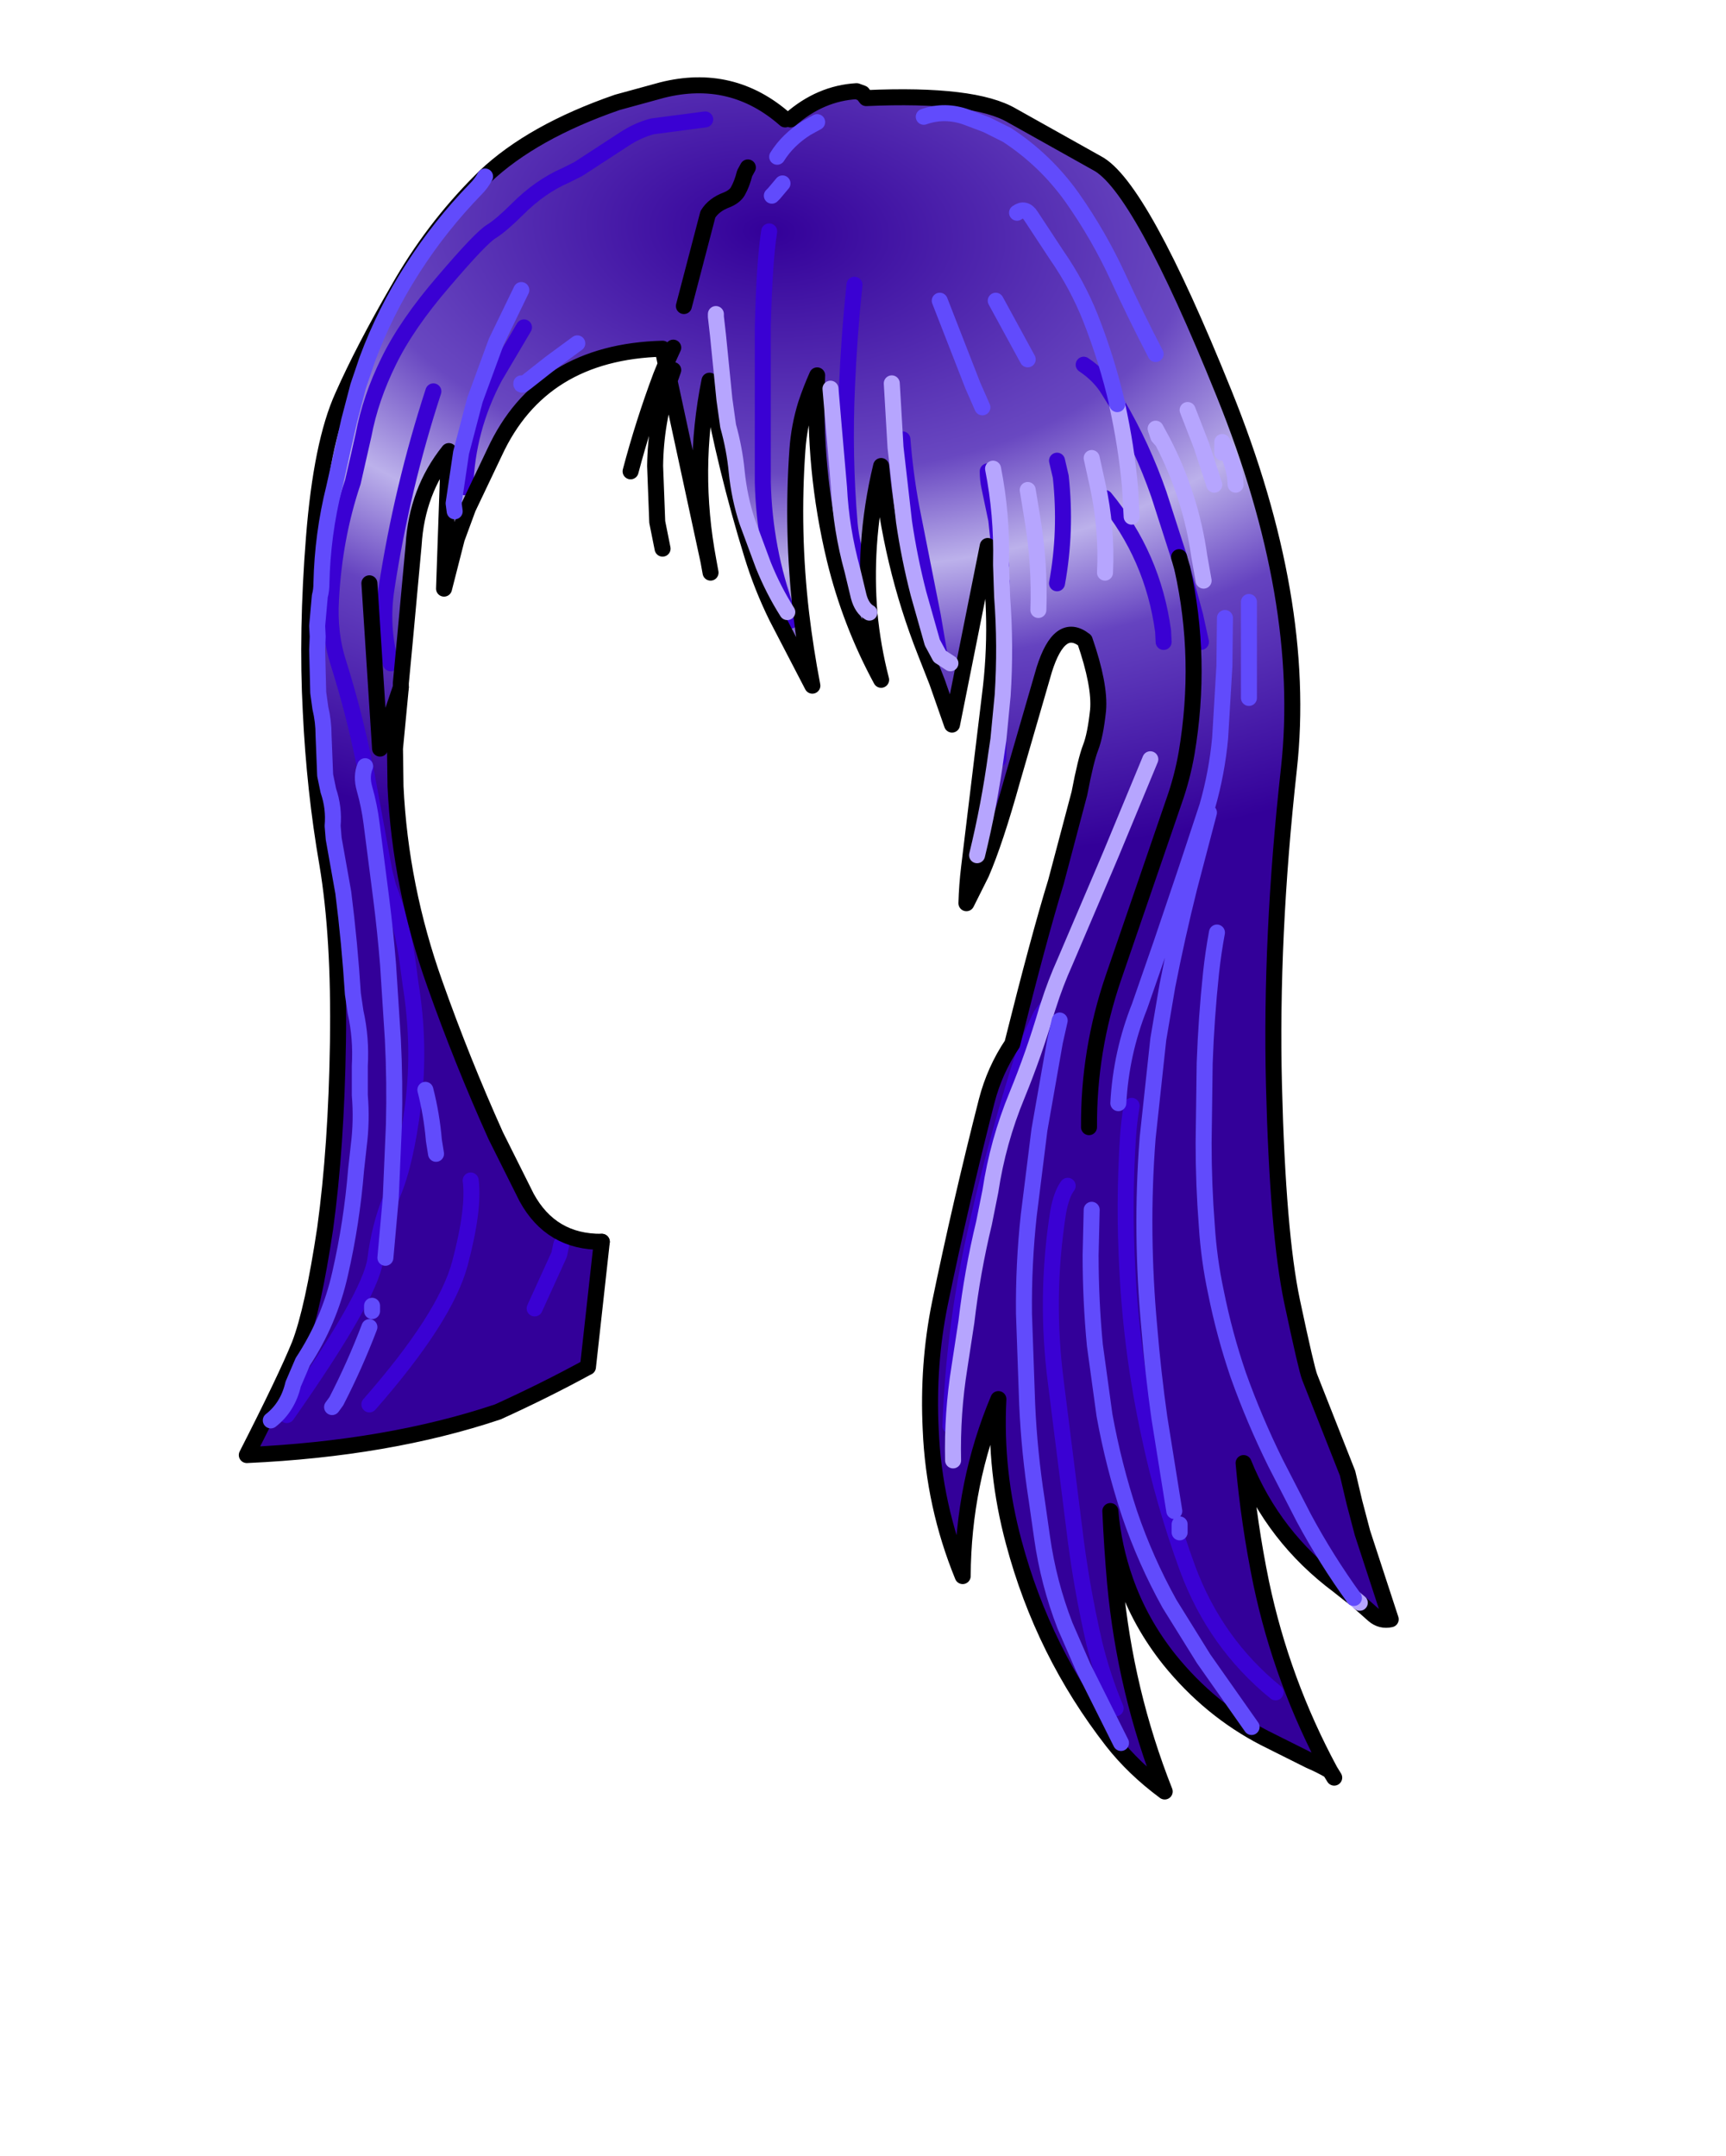 <?xml version="1.0" encoding="UTF-8" standalone="no"?>
<svg xmlns:xlink="http://www.w3.org/1999/xlink" xmlns="http://www.w3.org/2000/svg" height="202.2px" width="161.9px">
  <g transform="matrix(1.0, 0.0, 0.0, 1.0, 74.15, 81.7)">
    <g data-characterId="1374" height="160.0" transform="matrix(1.0, 0.0, 0.0, 1.0, -51.0, -73.7)" width="107.3" xlink:href="#shape0">
      <g id="shape0" transform="matrix(1.0, 0.0, 0.0, 1.0, 51.0, 73.7)">
        <path d="M34.25 -48.5 Q32.4 -52.05 30.7 -55.75 28.9 -59.65 26.4 -63.2 23.9 -66.7 20.3 -69.05 L18.4 -70.0 16.55 -70.7 Q14.5 -71.45 12.5 -70.75 14.5 -71.45 16.55 -70.7 L18.4 -70.0 20.3 -69.05 Q23.9 -66.7 26.4 -63.2 28.9 -59.65 30.7 -55.75 32.4 -52.05 34.25 -48.5 M2.5 -70.25 L1.5 -69.7 Q-0.25 -68.6 -1.25 -67.0 -0.25 -68.6 1.5 -69.7 L2.5 -70.25 M0.0 -70.5 Q2.8 -72.95 6.2 -73.15 L6.75 -72.95 7.1 -72.5 Q17.25 -72.95 20.8 -70.85 L28.75 -66.4 Q32.8 -64.3 40.65 -44.85 48.5 -25.45 46.75 -9.6 45.0 6.2 45.35 20.1 45.7 33.95 47.05 40.35 48.4 46.7 48.7 47.45 L52.25 56.45 52.9 59.2 53.65 62.05 56.3 70.15 Q55.4 70.35 54.7 69.75 L53.4 68.6 52.85 68.15 51.4 67.0 Q45.3 62.45 42.5 55.5 43.0 61.15 44.15 66.75 46.1 76.0 50.6 84.35 49.65 83.8 48.7 83.4 L44.5 81.3 Q39.35 78.65 35.55 73.95 32.8 70.5 31.4 66.5 30.3 63.4 30.0 60.0 30.15 63.4 30.45 66.8 31.4 76.95 35.1 86.3 32.2 84.15 30.2 81.6 23.7 73.25 20.95 62.95 19.15 56.3 19.5 49.5 16.2 57.35 16.15 66.1 13.45 59.5 13.15 52.35 12.85 46.3 14.0 40.6 15.95 31.15 18.4 21.55 19.15 18.65 20.8 16.2 23.3 6.2 24.9 1.0 L27.1 -7.3 Q27.7 -10.45 28.15 -11.6 28.6 -12.75 28.85 -15.1 29.05 -17.45 27.6 -21.65 25.25 -23.5 23.8 -18.9 L20.8 -8.55 Q19.2 -2.8 17.9 0.2 L16.5 3.0 Q16.55 1.3 16.75 -0.35 L18.7 -16.45 Q19.6 -23.45 18.5 -30.5 L15.15 -13.75 13.75 -17.75 12.65 -20.55 Q9.35 -28.9 8.5 -38.0 7.6 -34.3 7.35 -30.5 7.15 -27.35 7.4 -24.25 7.7 -21.05 8.5 -17.95 5.6 -23.3 4.15 -29.25 2.1 -37.75 2.5 -46.5 1.9 -45.15 1.45 -43.8 0.8 -41.7 0.65 -39.55 0.1 -31.85 1.0 -24.15 1.4 -20.8 2.05 -17.4 L-1.3 -23.85 Q-2.7 -26.7 -3.6 -29.65 -6.1 -37.75 -7.6 -46.0 -9.3 -37.6 -7.7 -29.1 L-11.35 -46.0 -11.7 -47.55 -12.0 -49.0 Q-23.4 -48.7 -27.75 -39.3 L-30.25 -34.05 -31.3 -31.2 -32.5 -26.5 -32.05 -39.4 Q-35.05 -35.65 -35.35 -30.6 L-36.15 -21.9 -36.55 -17.65 -36.55 -17.25 -37.1 -11.5 -37.05 -7.95 Q-36.6 1.5 -33.35 10.6 -30.8 17.8 -27.65 24.8 L-24.75 30.6 Q-22.45 34.8 -17.7 34.75 L-19.0 46.5 -19.2 46.6 Q-23.05 48.7 -27.45 50.7 -37.75 54.15 -51.0 54.75 -47.35 47.6 -46.05 44.4 -44.8 41.15 -43.65 33.5 -42.6 25.85 -42.45 16.0 -42.3 6.15 -43.45 -0.7 -44.65 -7.6 -45.0 -15.0 -45.4 -22.45 -44.7 -31.3 -44.0 -40.15 -42.0 -44.55 -40.05 -48.95 -36.8 -54.55 -33.6 -60.2 -29.1 -64.7 L-28.65 -65.15 Q-29.0 -64.5 -29.5 -64.0 -32.9 -60.5 -35.45 -56.5 -38.05 -52.45 -39.7 -48.0 L-40.55 -45.5 -41.4 -42.25 -42.8 -36.0 Q-43.9 -31.6 -44.0 -27.0 -44.0 -26.35 -44.15 -25.8 L-44.4 -23.0 -44.35 -22.0 -44.4 -20.75 -44.3 -16.75 -44.1 -15.3 Q-43.8 -14.05 -43.8 -12.75 L-43.65 -9.0 -43.35 -7.55 Q-42.8 -5.95 -42.95 -4.25 L-42.85 -3.05 -41.95 2.0 Q-41.35 6.75 -41.05 11.5 L-40.8 13.2 Q-40.25 15.65 -40.4 18.25 L-40.4 21.0 Q-40.2 23.4 -40.5 25.75 L-40.75 28.0 Q-41.15 32.95 -42.25 37.75 -43.25 42.2 -45.75 46.0 L-46.65 48.1 Q-47.15 50.25 -48.75 51.5 -47.15 50.25 -46.65 48.1 L-45.75 46.0 Q-43.25 42.2 -42.25 37.75 -41.15 32.95 -40.75 28.0 L-40.5 25.75 Q-40.2 23.4 -40.4 21.0 L-40.4 18.25 Q-40.25 15.65 -40.8 13.2 L-41.05 11.5 Q-41.35 6.75 -41.95 2.0 L-42.85 -3.05 -42.95 -4.25 Q-42.8 -5.95 -43.35 -7.55 L-43.65 -9.0 -43.8 -12.75 Q-43.8 -14.05 -44.1 -15.3 L-44.3 -16.75 -44.4 -20.75 -44.35 -22.0 -44.4 -23.0 -44.15 -25.8 Q-44.0 -26.35 -44.0 -27.0 -43.9 -31.6 -42.8 -36.0 L-41.4 -42.25 -40.55 -45.5 -39.7 -48.0 Q-38.05 -52.45 -35.45 -56.5 -32.9 -60.5 -29.5 -64.0 -29.0 -64.5 -28.65 -65.15 -24.2 -69.35 -16.25 -72.1 L-12.05 -73.25 Q-5.5 -74.9 -0.5 -70.5 L0.0 -70.5 M30.65 -43.8 Q29.7 -47.9 28.15 -51.85 26.9 -55.0 24.95 -57.8 L22.55 -61.45 Q22.0 -62.3 21.25 -61.75 22.0 -62.3 22.55 -61.45 L24.95 -57.8 Q26.9 -55.0 28.15 -51.85 29.7 -47.9 30.65 -43.8 33.0 -39.8 34.55 -35.35 L36.45 -29.45 34.55 -35.35 Q33.0 -39.8 30.65 -43.8 L30.65 -43.7 Q31.5 -39.85 31.85 -36.0 L32.0 -33.25 31.85 -36.0 Q31.5 -39.85 30.65 -43.7 L30.65 -43.8 29.85 -45.1 Q29.0 -46.5 27.5 -47.5 29.0 -46.5 29.85 -45.1 L30.65 -43.8 M36.75 -28.4 L36.45 -29.45 36.75 -28.4 37.95 -24.0 38.5 -21.5 37.95 -24.0 36.75 -28.4 Q38.65 -19.9 37.15 -11.05 36.75 -8.75 35.95 -6.5 L30.3 9.95 Q27.95 16.8 28.0 24.0 27.95 16.8 30.3 9.95 L35.95 -6.5 Q36.75 -8.75 37.15 -11.05 38.65 -19.9 36.75 -28.4 M39.75 -36.25 L38.55 -39.9 37.25 -43.25 38.55 -39.9 39.75 -36.25 M34.9 -40.3 L34.25 -41.5 34.5 -40.75 34.9 -40.3 Q37.55 -35.2 38.35 -29.5 L38.75 -27.25 38.35 -29.5 Q37.55 -35.2 34.9 -40.3 L34.5 -40.75 34.25 -41.5 34.9 -40.3 M22.25 -35.75 L22.7 -33.0 Q23.4 -28.75 23.25 -24.5 23.4 -28.75 22.7 -33.0 L22.25 -35.75 M28.25 -38.75 L28.8 -36.25 Q29.7 -32.2 29.5 -28.0 29.7 -32.2 28.8 -36.25 L28.25 -38.75 M25.0 -38.5 L25.35 -37.0 Q25.9 -31.9 25.0 -27.0 25.9 -31.9 25.35 -37.0 L25.0 -38.5 M18.0 -43.5 L17.1 -45.55 14.0 -53.5 17.1 -45.55 18.0 -43.5 M3.75 -45.25 L4.05 -41.75 4.55 -36.0 Q4.75 -32.05 5.8 -28.25 L6.4 -25.75 Q6.7 -24.65 7.4 -24.25 6.7 -24.65 6.4 -25.75 L5.8 -28.25 Q4.75 -32.05 4.55 -36.0 L4.05 -41.75 3.75 -45.25 M9.5 -45.75 L9.85 -39.75 10.65 -32.75 Q11.15 -29.35 12.0 -26.05 L13.3 -21.45 14.0 -20.15 15.0 -19.5 14.0 -20.15 13.3 -21.45 12.0 -26.05 Q11.15 -29.35 10.65 -32.75 L9.85 -39.75 9.5 -45.75 M19.5 -12.35 Q19.45 -19.25 19.75 -26.0 L19.8 -27.2 19.75 -26.0 Q19.45 -19.25 19.5 -12.35 L19.9 -16.5 Q20.2 -21.15 19.85 -25.75 L19.8 -27.2 19.75 -28.7 19.8 -27.2 19.85 -25.75 Q20.2 -21.15 19.9 -16.5 L19.5 -12.35 19.5 -10.5 19.5 -12.35 19.3 -11.0 Q18.65 -6.2 17.5 -1.5 18.65 -6.2 19.3 -11.0 L19.5 -12.35 M6.0 -55.0 Q5.5 -50.25 5.3 -45.5 5.0 -39.0 5.55 -32.55 5.75 -30.5 6.5 -28.5 5.75 -30.5 5.55 -32.55 5.0 -39.0 5.3 -45.5 5.5 -50.25 6.0 -55.0 M18.5 -37.5 Q18.5 -36.75 18.65 -36.05 L19.3 -32.95 19.75 -28.7 19.3 -32.95 18.65 -36.05 Q18.5 -36.75 18.5 -37.5 M19.0 -37.75 Q19.85 -33.45 19.75 -29.0 L19.75 -28.7 19.75 -29.0 Q19.85 -33.45 19.0 -37.75 M10.5 -40.5 Q10.75 -37.25 11.35 -34.05 L13.35 -23.95 14.0 -20.15 13.35 -23.95 11.35 -34.05 Q10.75 -37.25 10.5 -40.5 M35.0 -21.5 L34.95 -22.5 Q34.0 -29.55 29.5 -35.0 34.0 -29.55 34.95 -22.5 L35.0 -21.5 M33.75 -10.5 L30.1 -1.7 29.4 -0.05 25.75 8.5 Q24.85 10.5 24.2 12.55 24.85 10.5 25.75 8.5 L29.4 -0.05 30.1 -1.7 33.75 -10.5 M40.75 -23.75 L40.7 -19.25 40.3 -12.5 Q40.0 -9.25 39.1 -6.1 L37.15 -0.2 34.8 6.75 32.75 12.65 Q31.0 17.05 30.75 21.75 31.0 17.05 32.75 12.65 L34.8 6.75 37.15 -0.2 39.1 -6.1 Q40.0 -9.25 40.3 -12.5 L40.7 -19.25 40.75 -23.75 M41.75 -36.25 L41.7 -37.0 Q41.4 -38.75 40.5 -40.25 L40.5 -39.25 40.5 -40.25 Q41.4 -38.75 41.7 -37.0 L41.75 -36.25 M22.25 -48.0 L19.25 -53.5 22.25 -48.0 M43.0 -25.25 L43.0 -22.25 43.0 -16.25 43.0 -22.25 43.0 -25.25 M-39.5 -27.0 L-38.5 -11.5 -36.55 -17.25 -38.5 -11.5 -39.5 -27.0 M-25.25 -54.5 L-27.6 -49.65 -29.6 -44.2 -30.9 -39.25 -31.6 -34.5 -31.5 -33.75 -31.6 -34.5 -30.9 -39.25 -29.6 -44.2 -27.6 -49.65 -25.25 -54.5 M-8.0 -70.5 L-12.95 -69.85 Q-14.3 -69.5 -15.6 -68.65 L-19.9 -65.85 -21.1 -65.25 Q-23.5 -64.2 -25.6 -62.1 -27.1 -60.6 -28.05 -60.0 -29.0 -59.45 -32.5 -55.35 -36.0 -51.3 -37.7 -47.8 -39.4 -44.35 -40.05 -40.9 L-41.05 -36.5 Q-42.8 -31.3 -43.1 -25.5 -43.3 -22.25 -42.4 -19.5 -40.95 -14.9 -40.0 -10.2 L-39.9 -9.85 -40.0 -10.2 Q-40.95 -14.9 -42.4 -19.5 -43.3 -22.25 -43.1 -25.5 -42.8 -31.3 -41.05 -36.5 L-40.05 -40.9 Q-39.4 -44.35 -37.7 -47.8 -36.0 -51.3 -32.5 -55.35 -29.0 -59.45 -28.05 -60.0 -27.1 -60.6 -25.6 -62.1 -23.5 -64.2 -21.1 -65.25 L-19.9 -65.85 -15.6 -68.65 Q-14.3 -69.5 -12.95 -69.85 L-8.0 -70.5 M-4.0 -66.0 L-4.3 -65.45 Q-4.55 -64.45 -4.95 -63.75 -5.25 -63.25 -6.0 -62.95 -7.2 -62.5 -7.75 -61.6 L-10.0 -53.0 -7.75 -61.6 Q-7.2 -62.5 -6.0 -62.95 -5.25 -63.25 -4.95 -63.75 -4.55 -64.45 -4.3 -65.45 L-4.0 -66.0 M-0.75 -64.5 L-1.55 -63.55 -1.75 -63.35 -1.55 -63.55 -0.75 -64.5 M-2.0 -60.0 Q-2.45 -57.2 -2.6 -51.0 L-2.6 -36.5 Q-2.45 -30.2 -0.3 -24.3 -2.45 -30.2 -2.6 -36.5 L-2.6 -51.0 Q-2.45 -57.2 -2.0 -60.0 M-7.0 -52.25 L-7.0 -52.0 -6.8 -50.25 -6.4 -46.25 -6.2 -44.25 -5.85 -41.75 Q-5.25 -39.6 -5.05 -37.5 -4.8 -35.0 -4.05 -32.75 L-2.55 -28.7 Q-1.6 -26.35 -0.3 -24.3 -1.6 -26.35 -2.55 -28.7 L-4.05 -32.75 Q-4.8 -35.0 -5.05 -37.5 -5.25 -39.6 -5.85 -41.75 L-6.2 -44.25 -6.4 -46.25 -6.8 -50.25 -7.0 -52.0 -7.0 -52.25 M-11.0 -47.0 L-11.35 -46.0 -11.0 -47.0 M-11.0 -49.1 L-11.5 -48.0 -11.7 -47.55 -11.5 -48.0 -11.0 -49.1 M-20.0 -49.5 L-22.45 -47.7 -24.8 -45.85 Q-25.3 -45.45 -25.25 -45.75 -25.3 -45.45 -24.8 -45.85 L-22.45 -47.7 -20.0 -49.5 M-33.5 -45.0 Q-36.45 -35.95 -37.9 -26.5 -38.45 -22.9 -37.5 -19.5 -38.45 -22.9 -37.9 -26.5 -36.45 -35.95 -33.5 -45.0 M-25.0 -51.0 L-27.75 -46.35 Q-30.35 -41.45 -30.5 -36.0 -30.35 -41.45 -27.75 -46.35 L-25.0 -51.0 M-39.9 -9.85 Q-40.3 -8.9 -39.95 -7.7 -39.5 -6.1 -39.3 -4.5 L-38.4 2.5 Q-38.0 5.65 -37.75 8.75 L-37.3 15.75 Q-37.1 19.75 -37.2 23.75 L-37.5 30.7 -37.2 23.75 Q-37.1 19.75 -37.3 15.75 L-37.75 8.75 Q-38.0 5.65 -38.4 2.5 L-39.3 -4.5 Q-39.5 -6.1 -39.95 -7.7 -40.3 -8.9 -39.9 -9.85 L-39.85 -9.55 -38.1 0.0 -37.75 1.4 Q-36.35 5.0 -35.85 9.0 L-35.65 10.5 Q-34.7 16.35 -35.4 21.9 -36.1 27.4 -37.3 30.2 L-37.5 30.7 -37.3 30.2 Q-36.1 27.4 -35.4 21.9 -34.7 16.35 -35.65 10.5 L-35.85 9.0 Q-36.35 5.0 -37.75 1.4 L-38.1 0.0 -39.85 -9.55 -39.9 -9.85 M-38.0 36.25 L-37.55 31.25 -37.5 30.7 -37.55 31.25 -38.0 36.25 M-21.5 35.0 L-21.7 35.95 -24.0 41.0 -21.7 35.95 -21.5 35.0 M-33.25 26.5 L-33.45 25.25 Q-33.65 22.85 -34.25 20.5 -33.65 22.85 -33.45 25.25 L-33.25 26.5 M-37.5 30.7 Q-38.55 33.3 -38.95 36.45 -39.45 39.9 -47.25 51.0 -39.45 39.9 -38.95 36.45 -38.55 33.3 -37.5 30.7 M-39.25 41.25 L-39.25 41.0 -39.25 40.75 -39.25 41.0 -39.25 41.25 M-30.0 29.0 Q-29.65 31.65 -31.0 36.75 -32.35 41.85 -39.5 50.0 -32.35 41.85 -31.0 36.75 -29.65 31.65 -30.0 29.0 M25.25 14.0 L24.8 16.0 23.35 24.25 22.35 32.25 Q21.85 36.85 21.9 41.5 L22.2 50.0 Q22.4 54.5 23.1 59.0 L23.6 62.5 Q24.2 66.75 25.75 70.75 L27.45 74.65 31.0 81.75 27.45 74.65 25.75 70.75 Q24.2 66.75 23.6 62.5 L23.1 59.0 Q22.4 54.5 22.2 50.0 L21.9 41.5 Q21.85 36.85 22.35 32.25 L23.35 24.25 24.8 16.0 25.25 14.0 M40.0 5.75 Q39.65 7.65 39.45 9.5 39.0 13.75 38.85 18.0 L38.75 25.5 Q38.75 29.4 39.05 33.25 39.25 36.4 39.9 39.45 40.7 43.45 42.0 47.25 43.5 51.45 45.5 55.5 L48.15 60.65 Q50.25 64.55 52.85 68.15 50.25 64.55 48.15 60.65 L45.5 55.5 Q43.5 51.45 42.0 47.25 40.7 43.45 39.9 39.45 39.25 36.4 39.05 33.25 38.75 29.4 38.75 25.5 L38.85 18.0 Q39.0 13.75 39.45 9.5 39.65 7.65 40.0 5.75 M39.25 -5.5 L37.4 1.55 Q36.25 6.15 35.35 10.75 L34.5 15.75 33.5 25.0 Q33.15 29.5 33.2 34.0 33.25 38.4 33.65 42.75 34.0 47.0 34.6 51.25 L36.0 60.0 34.6 51.25 Q34.0 47.0 33.65 42.75 33.25 38.4 33.2 34.0 33.15 29.5 33.5 25.0 L34.5 15.75 35.35 10.75 Q36.25 6.15 37.4 1.55 L39.25 -5.5 M-43.0 50.25 L-42.6 49.7 Q-40.85 46.3 -39.5 42.75 -40.85 46.3 -42.6 49.7 L-43.0 50.25 M15.0 52.0 Q15.3 43.45 17.1 35.0 18.9 26.7 21.4 18.65 22.25 16.0 23.5 13.5 L24.2 12.55 23.5 13.5 Q22.25 16.0 21.4 18.65 18.9 26.7 17.1 35.0 15.3 43.45 15.0 52.0 M24.2 12.55 L24.05 13.0 Q22.85 17.1 21.25 21.0 19.45 25.35 18.75 30.0 L18.15 33.0 Q17.05 37.55 16.5 42.25 L15.85 46.5 Q15.15 50.85 15.25 55.25 15.15 50.85 15.85 46.5 L16.5 42.25 Q17.05 37.55 18.15 33.0 L18.75 30.0 Q19.45 25.35 21.25 21.0 22.85 17.1 24.05 13.0 L24.2 12.55 M26.0 29.5 Q25.4 30.3 25.1 32.0 23.85 39.95 24.9 48.0 L26.6 61.5 Q27.25 67.0 28.5 72.4 29.25 75.5 30.5 78.5 29.25 75.5 28.5 72.4 27.25 67.0 26.6 61.5 L24.9 48.0 Q23.85 39.95 25.1 32.0 25.4 30.3 26.0 29.5 M28.25 31.75 L28.15 36.0 Q28.15 40.25 28.55 44.45 L29.45 51.0 Q30.3 55.7 31.8 60.25 33.3 64.65 35.55 68.7 L38.75 73.85 43.25 80.25 38.75 73.85 35.55 68.7 Q33.3 64.65 31.8 60.25 30.3 55.7 29.45 51.0 L28.55 44.45 Q28.15 40.25 28.15 36.0 L28.25 31.75 M32.0 22.0 Q31.75 23.5 31.65 25.0 31.25 31.25 31.6 37.45 32.0 45.25 33.65 52.85 35.0 59.25 37.25 65.4 39.85 72.4 45.5 77.0 39.85 72.4 37.25 65.4 35.0 59.25 33.65 52.85 32.0 45.25 31.6 37.45 31.25 31.25 31.65 25.0 31.75 23.5 32.0 22.0 M36.5 62.0 L36.5 61.75 36.5 61.25 36.5 61.75 36.5 62.0 M-0.3 -24.3 L0.0 -23.5 -0.3 -24.3" fill="url(#gradient0)" fill-rule="evenodd" stroke="none"/>
        <path d="M30.65 -43.8 Q33.0 -39.8 34.55 -35.35 L36.45 -29.45 M36.75 -28.4 L37.95 -24.0 38.5 -21.5 M30.65 -43.8 L29.85 -45.1 Q29.0 -46.5 27.5 -47.5 M25.0 -27.0 Q25.9 -31.9 25.35 -37.0 L25.0 -38.5 M6.5 -28.5 Q5.75 -30.5 5.55 -32.55 5.0 -39.0 5.3 -45.5 5.5 -50.25 6.0 -55.0 M19.8 -27.2 L19.75 -26.0 Q19.45 -19.25 19.5 -12.35 L19.5 -10.5 M19.75 -28.7 L19.3 -32.95 18.65 -36.05 Q18.5 -36.75 18.5 -37.5 M14.0 -20.15 L13.35 -23.95 11.35 -34.05 Q10.75 -37.25 10.5 -40.5 M29.5 -35.0 Q34.0 -29.55 34.95 -22.5 L35.0 -21.5 M-39.9 -9.85 L-40.0 -10.2 Q-40.95 -14.9 -42.4 -19.5 -43.3 -22.25 -43.1 -25.5 -42.8 -31.3 -41.05 -36.5 L-40.05 -40.9 Q-39.4 -44.35 -37.7 -47.8 -36.0 -51.3 -32.5 -55.35 -29.0 -59.45 -28.05 -60.0 -27.1 -60.6 -25.6 -62.1 -23.5 -64.2 -21.1 -65.25 L-19.9 -65.85 -15.6 -68.65 Q-14.3 -69.5 -12.95 -69.85 L-8.0 -70.5 M-0.3 -24.3 Q-2.45 -30.2 -2.6 -36.5 L-2.6 -51.0 Q-2.45 -57.2 -2.0 -60.0 M-30.5 -36.0 Q-30.35 -41.45 -27.75 -46.35 L-25.0 -51.0 M-37.5 -19.5 Q-38.45 -22.9 -37.9 -26.5 -36.45 -35.95 -33.5 -45.0 M-39.9 -9.85 L-39.85 -9.55 -38.1 0.0 -37.75 1.4 Q-36.35 5.0 -35.85 9.0 L-35.65 10.5 Q-34.7 16.35 -35.4 21.9 -36.1 27.4 -37.3 30.2 L-37.5 30.7 Q-38.55 33.3 -38.95 36.45 -39.45 39.9 -47.25 51.0 M-24.0 41.0 L-21.7 35.95 -21.5 35.0 M-39.5 50.0 Q-32.35 41.85 -31.0 36.75 -29.65 31.65 -30.0 29.0 M24.2 12.55 L23.5 13.5 Q22.25 16.0 21.4 18.65 18.9 26.7 17.1 35.0 15.3 43.45 15.0 52.0 M30.5 78.5 Q29.25 75.5 28.5 72.4 27.25 67.0 26.6 61.5 L24.9 48.0 Q23.85 39.95 25.1 32.0 25.4 30.3 26.0 29.5 M45.5 77.0 Q39.85 72.4 37.25 65.4 35.0 59.25 33.65 52.85 32.0 45.25 31.6 37.45 31.25 31.25 31.65 25.0 31.75 23.5 32.0 22.0 M0.0 -23.5 L-0.3 -24.3" fill="none" stroke="#3a01d3" stroke-linecap="round" stroke-linejoin="round" stroke-width="1.5"/>
        <path d="M0.0 -70.5 Q2.8 -72.95 6.2 -73.15 L6.75 -72.95 7.1 -72.5 Q17.25 -72.95 20.8 -70.85 L28.75 -66.4 Q32.8 -64.3 40.65 -44.85 48.5 -25.45 46.75 -9.6 45.0 6.2 45.35 20.1 45.7 33.95 47.05 40.35 48.4 46.7 48.7 47.45 L52.25 56.45 52.9 59.2 53.65 62.05 56.3 70.15 Q55.4 70.35 54.7 69.75 L53.4 68.6 M52.85 68.15 L51.4 67.0 Q45.3 62.45 42.5 55.5 43.0 61.15 44.15 66.75 46.1 76.0 50.6 84.35 L51.0 85.0 M36.45 -29.45 L36.75 -28.4 Q38.65 -19.9 37.15 -11.05 36.75 -8.75 35.95 -6.5 L30.3 9.95 Q27.95 16.8 28.0 24.0 M50.6 84.35 Q49.65 83.8 48.7 83.4 L44.5 81.3 Q39.35 78.65 35.55 73.95 32.8 70.5 31.4 66.5 30.3 63.4 30.0 60.0 30.15 63.4 30.45 66.8 31.4 76.95 35.1 86.3 32.2 84.15 30.2 81.6 23.7 73.25 20.95 62.95 19.15 56.3 19.5 49.5 16.2 57.35 16.15 66.1 13.45 59.5 13.15 52.35 12.85 46.3 14.0 40.6 15.95 31.15 18.4 21.55 19.15 18.65 20.8 16.2 23.3 6.2 24.9 1.0 L27.1 -7.3 Q27.7 -10.45 28.15 -11.6 28.6 -12.75 28.85 -15.1 29.05 -17.45 27.6 -21.65 25.25 -23.5 23.8 -18.9 L20.8 -8.55 Q19.2 -2.8 17.9 0.2 L16.5 3.0 Q16.55 1.3 16.75 -0.35 L18.7 -16.45 Q19.6 -23.45 18.5 -30.5 L15.15 -13.75 13.75 -17.75 12.65 -20.55 Q9.35 -28.9 8.5 -38.0 7.6 -34.3 7.35 -30.5 7.15 -27.35 7.4 -24.25 7.7 -21.05 8.5 -17.95 5.6 -23.3 4.15 -29.25 2.1 -37.75 2.5 -46.5 1.9 -45.15 1.45 -43.8 0.8 -41.7 0.65 -39.55 0.1 -31.85 1.0 -24.15 1.4 -20.8 2.05 -17.4 L-1.3 -23.85 Q-2.7 -26.7 -3.6 -29.65 -6.1 -37.75 -7.6 -46.0 -9.3 -37.6 -7.7 -29.1 L-7.5 -28.0 M-28.65 -65.15 L-29.1 -64.7 Q-33.6 -60.2 -36.8 -54.55 -40.05 -48.95 -42.0 -44.55 -44.0 -40.15 -44.7 -31.3 -45.4 -22.45 -45.0 -15.0 -44.65 -7.6 -43.45 -0.7 -42.3 6.15 -42.45 16.0 -42.6 25.85 -43.65 33.5 -44.8 41.15 -46.05 44.4 -47.35 47.6 -51.0 54.75 -37.75 54.15 -27.45 50.7 -23.05 48.7 -19.2 46.6 L-19.0 46.5 -17.7 34.75 M-36.55 -17.25 L-38.5 -11.5 -39.5 -27.0 M-10.0 -53.0 L-7.75 -61.6 Q-7.2 -62.5 -6.0 -62.95 -5.25 -63.25 -4.95 -63.75 -4.55 -64.45 -4.3 -65.45 L-4.0 -66.0 M-28.65 -65.15 Q-24.2 -69.35 -16.25 -72.1 L-12.05 -73.25 Q-5.5 -74.9 -0.5 -70.5 M-11.7 -47.55 L-12.15 -46.45 Q-13.8 -42.05 -15.0 -37.5 M-11.35 -46.0 Q-12.65 -42.15 -12.7 -38.0 L-12.5 -32.75 -12.0 -30.25 M-11.7 -47.55 L-11.35 -46.0 -11.0 -47.0 M-36.55 -17.25 L-36.55 -17.65 -36.15 -21.9 -35.35 -30.6 Q-35.05 -35.65 -32.05 -39.4 L-32.5 -26.5 -31.3 -31.2 -30.25 -34.05 -27.75 -39.3 Q-23.4 -48.7 -12.0 -49.0 L-11.7 -47.55 -11.5 -48.0 -11.0 -49.1 M-7.7 -29.1 L-11.35 -46.0" fill="none" stroke="#000000" stroke-linecap="round" stroke-linejoin="round" stroke-width="1.5"/>
        <path d="M-17.7 34.75 Q-22.45 34.8 -24.75 30.6 L-27.65 24.8 Q-30.8 17.8 -33.35 10.6 -36.6 1.5 -37.05 -7.95 L-37.1 -11.5 -36.55 -17.25" fill="none" stroke="#000000" stroke-linecap="round" stroke-linejoin="round" stroke-width="1.5"/>
        <path d="M53.4 68.6 L52.85 68.15 M30.65 -43.8 L30.65 -43.7 Q31.5 -39.85 31.85 -36.0 L32.0 -33.25 M38.75 -27.25 L38.35 -29.5 Q37.55 -35.2 34.9 -40.3 L34.5 -40.75 34.25 -41.5 34.9 -40.3 M37.25 -43.25 L38.55 -39.9 39.75 -36.25 M29.5 -28.0 Q29.7 -32.2 28.8 -36.25 L28.25 -38.75 M23.25 -24.5 Q23.4 -28.75 22.7 -33.0 L22.25 -35.75 M15.0 -19.5 L14.0 -20.15 13.3 -21.45 12.0 -26.05 Q11.15 -29.35 10.65 -32.75 L9.85 -39.75 9.5 -45.75 M7.4 -24.25 Q6.7 -24.65 6.4 -25.75 L5.8 -28.25 Q4.75 -32.05 4.55 -36.0 L4.05 -41.75 3.75 -45.25 M19.5 -12.35 L19.9 -16.5 Q20.2 -21.15 19.85 -25.75 L19.8 -27.2 19.75 -28.7 19.75 -29.0 Q19.85 -33.45 19.0 -37.75 M19.5 -12.35 L19.3 -11.0 Q18.65 -6.2 17.5 -1.5 M24.2 12.55 Q24.85 10.5 25.75 8.5 L29.4 -0.05 30.1 -1.7 33.75 -10.5 M40.5 -39.25 L40.5 -40.25 Q41.4 -38.75 41.7 -37.0 L41.75 -36.25 M-0.3 -24.3 Q-1.6 -26.35 -2.55 -28.7 L-4.05 -32.75 Q-4.8 -35.0 -5.05 -37.5 -5.25 -39.6 -5.85 -41.75 L-6.2 -44.25 -6.4 -46.25 -6.8 -50.25 -7.0 -52.0 -7.0 -52.25 M15.25 55.25 Q15.15 50.85 15.85 46.5 L16.5 42.25 Q17.05 37.55 18.15 33.0 L18.75 30.0 Q19.45 25.35 21.25 21.0 22.85 17.1 24.05 13.0 L24.2 12.55" fill="none" stroke="#b6a5fe" stroke-linecap="round" stroke-linejoin="round" stroke-width="1.5"/>
        <path d="M-1.25 -67.0 Q-0.25 -68.6 1.5 -69.7 L2.5 -70.25 M12.5 -70.75 Q14.5 -71.45 16.55 -70.7 L18.4 -70.0 20.3 -69.05 Q23.9 -66.7 26.4 -63.2 28.9 -59.65 30.7 -55.75 32.4 -52.05 34.25 -48.5 M21.25 -61.75 Q22.0 -62.3 22.55 -61.45 L24.95 -57.8 Q26.9 -55.0 28.15 -51.85 29.7 -47.9 30.65 -43.8 M14.0 -53.5 L17.1 -45.55 18.0 -43.5 M30.75 21.75 Q31.0 17.05 32.75 12.65 L34.8 6.75 37.15 -0.2 39.1 -6.1 Q40.0 -9.25 40.3 -12.5 L40.7 -19.25 40.75 -23.75 M43.0 -16.25 L43.0 -22.25 43.0 -25.25 M19.25 -53.5 L22.25 -48.0 M-48.75 51.5 Q-47.15 50.25 -46.65 48.1 L-45.75 46.0 Q-43.25 42.2 -42.25 37.75 -41.15 32.95 -40.75 28.0 L-40.5 25.75 Q-40.2 23.4 -40.4 21.0 L-40.4 18.25 Q-40.25 15.65 -40.8 13.2 L-41.05 11.5 Q-41.35 6.75 -41.95 2.0 L-42.85 -3.05 -42.95 -4.25 Q-42.8 -5.95 -43.35 -7.55 L-43.65 -9.0 -43.8 -12.75 Q-43.8 -14.05 -44.1 -15.3 L-44.3 -16.75 -44.4 -20.75 -44.35 -22.0 -44.4 -23.0 -44.15 -25.8 Q-44.0 -26.35 -44.0 -27.0 -43.9 -31.6 -42.8 -36.0 L-41.4 -42.25 -40.55 -45.5 -39.7 -48.0 Q-38.05 -52.45 -35.45 -56.5 -32.9 -60.5 -29.5 -64.0 -29.0 -64.5 -28.65 -65.15 M-31.5 -33.75 L-31.6 -34.5 -30.9 -39.25 -29.6 -44.2 -27.6 -49.65 -25.25 -54.5 M-1.75 -63.35 L-1.55 -63.55 -0.75 -64.5 M-25.25 -45.75 Q-25.3 -45.45 -24.8 -45.85 L-22.45 -47.7 -20.0 -49.5 M-37.5 30.7 L-37.2 23.75 Q-37.1 19.75 -37.3 15.75 L-37.75 8.75 Q-38.0 5.65 -38.4 2.5 L-39.3 -4.5 Q-39.5 -6.1 -39.95 -7.7 -40.3 -8.9 -39.9 -9.85 M-37.5 30.7 L-37.55 31.25 -38.0 36.25 M-34.25 20.5 Q-33.65 22.85 -33.45 25.25 L-33.25 26.5 M-39.25 40.75 L-39.25 41.0 -39.25 41.25 M-39.5 42.75 Q-40.85 46.3 -42.6 49.7 L-43.0 50.25 M36.0 60.0 L34.6 51.25 Q34.0 47.0 33.65 42.75 33.25 38.4 33.2 34.0 33.15 29.5 33.5 25.0 L34.5 15.75 35.35 10.75 Q36.25 6.15 37.4 1.55 L39.25 -5.5 M52.85 68.15 Q50.25 64.55 48.15 60.65 L45.5 55.5 Q43.5 51.45 42.0 47.25 40.7 43.45 39.9 39.45 39.25 36.4 39.05 33.25 38.75 29.4 38.75 25.5 L38.85 18.0 Q39.0 13.75 39.45 9.5 39.65 7.65 40.0 5.75 M31.0 81.75 L27.45 74.65 25.75 70.75 Q24.2 66.75 23.6 62.5 L23.1 59.0 Q22.4 54.5 22.2 50.0 L21.9 41.5 Q21.85 36.85 22.35 32.25 L23.35 24.25 24.8 16.0 25.25 14.0 M43.25 80.25 L38.75 73.85 35.55 68.7 Q33.3 64.65 31.8 60.25 30.3 55.7 29.45 51.0 L28.55 44.45 Q28.15 40.25 28.15 36.0 L28.25 31.75 M36.5 61.25 L36.5 61.75 36.5 62.0" fill="none" stroke="#614bfc" stroke-linecap="round" stroke-linejoin="round" stroke-width="1.5"/>
      </g>
    </g>
  </g>
  <defs>
    <radialGradient cx="0" cy="0" gradientTransform="matrix(-0.004, 0.072, -0.125, -0.007, -2.0, -60.0)" gradientUnits="userSpaceOnUse" id="gradient0" r="819.2" spreadMethod="pad">
      <stop offset="0.0" stop-color="#330099"/>
      <stop offset="0.384" stop-color="#6948c1"/>
      <stop offset="0.537" stop-color="#bcb1eb"/>
      <stop offset="0.686" stop-color="#6543c0"/>
      <stop offset="1.0" stop-color="#330099"/>
    </radialGradient>
  </defs>
</svg>
